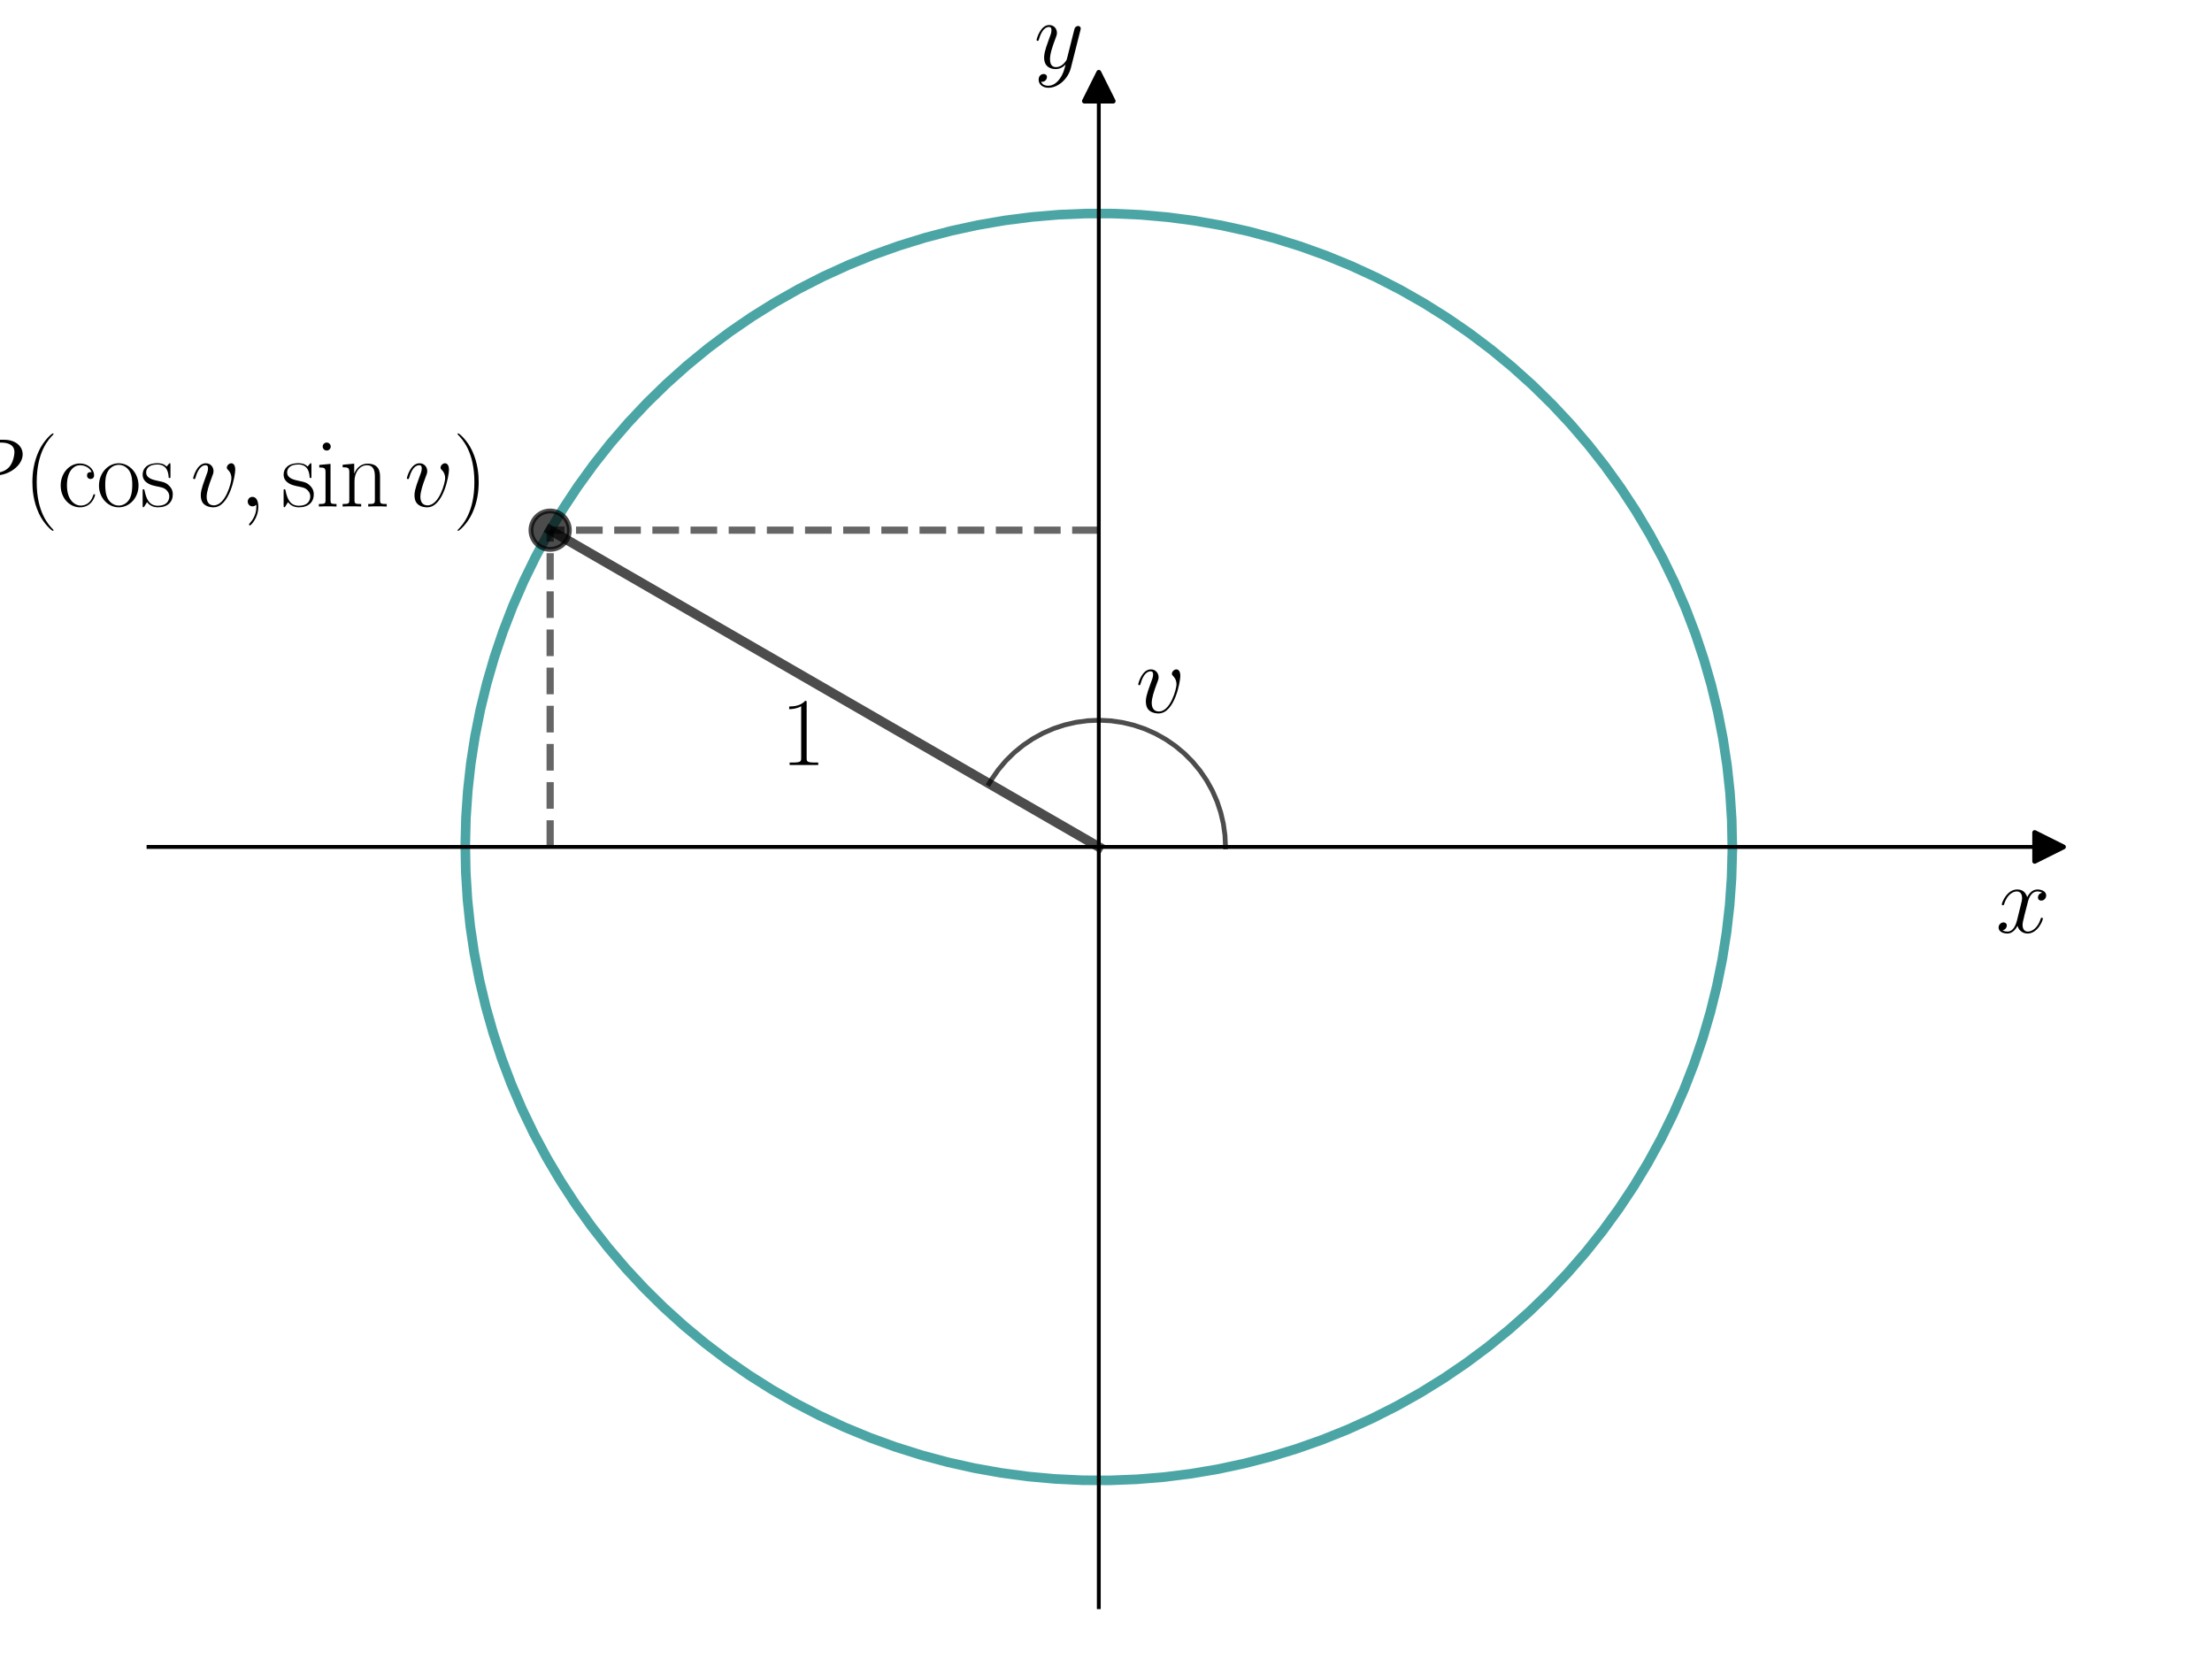 <?xml version="1.0" encoding="utf-8" standalone="no"?>
<!DOCTYPE svg PUBLIC "-//W3C//DTD SVG 1.1//EN"
  "http://www.w3.org/Graphics/SVG/1.1/DTD/svg11.dtd">
<svg xmlns:xlink="http://www.w3.org/1999/xlink" width="460.8pt" height="345.6pt" viewBox="0 0 460.8 345.6" xmlns="http://www.w3.org/2000/svg" version="1.1">
 <defs>
  <style type="text/css">*{stroke-linejoin: round; stroke-linecap: butt}</style>
 </defs>
 <g id="figure_1">
  <g id="patch_1">
   <path d="M 0 345.6 
L 460.8 345.6 
L 460.8 0 
L 0 0 
z
" style="fill: #ffffff"/>
  </g>
  <g id="axes_1">
   <g id="patch_2">
    <path d="M 30.94 334.8 
L 426.86 334.8 
L 426.86 18.065 
L 30.94 18.065 
z
" style="fill: #ffffff"/>
   </g>
   <g id="matplotlib.axis_1">
    <g id="text_1">
     <!-- $x$ -->
     <g transform="translate(415.773 194.269) scale(0.2 -0.2)">
      <defs>
       <path id="CMMI12-78" d="M 3034 2606 
C 2829 2567 2752 2414 2752 2293 
C 2752 2139 2874 2088 2963 2088 
C 3155 2088 3290 2254 3290 2427 
C 3290 2695 2982 2816 2714 2816 
C 2323 2816 2106 2433 2048 2312 
C 1901 2816 1504 2816 1389 2816 
C 736 2816 390 1980 390 1839 
C 390 1814 416 1782 461 1782 
C 512 1782 525 1820 538 1846 
C 755 2555 1184 2689 1370 2689 
C 1658 2689 1715 2420 1715 2267 
C 1715 2127 1677 1980 1600 1673 
L 1382 798 
C 1286 415 1101 64 762 64 
C 730 64 570 64 435 147 
C 666 192 717 383 717 460 
C 717 588 621 664 499 664 
C 346 664 179 530 179 326 
C 179 57 480 -64 755 -64 
C 1062 -64 1280 179 1414 441 
C 1517 64 1837 -64 2074 -64 
C 2726 -64 3072 773 3072 913 
C 3072 945 3046 971 3008 971 
C 2950 971 2944 939 2925 888 
C 2752 326 2381 64 2093 64 
C 1869 64 1747 230 1747 492 
C 1747 632 1773 734 1875 1156 
L 2099 2024 
C 2195 2408 2413 2689 2707 2689 
C 2720 2689 2899 2689 3034 2606 
z
" transform="scale(0.016)"/>
      </defs>
      <use xlink:href="#CMMI12-78" transform="scale(0.996)"/>
     </g>
    </g>
   </g>
   <g id="matplotlib.axis_2">
    <g id="text_2">
     <!-- $y$ -->
     <g transform="translate(215.387 14.189) scale(0.2 -0.2)">
      <defs>
       <path id="CMMI12-79" d="M 1683 -700 
C 1510 -939 1261 -1152 947 -1152 
C 870 -1152 563 -1152 467 -889 
C 486 -895 518 -895 531 -895 
C 723 -895 851 -729 851 -582 
C 851 -435 730 -384 634 -384 
C 531 -384 307 -458 307 -759 
C 307 -1071 582 -1286 947 -1286 
C 1587 -1286 2234 -700 2413 6 
L 3040 2485 
C 3046 2517 3059 2556 3059 2594 
C 3059 2689 2982 2753 2886 2753 
C 2829 2753 2694 2727 2643 2535 
L 2170 658 
C 2138 543 2138 530 2086 460 
C 1958 281 1747 64 1440 64 
C 1082 64 1050 415 1050 588 
C 1050 952 1222 1443 1395 1903 
C 1466 2088 1504 2178 1504 2305 
C 1504 2574 1312 2816 998 2816 
C 410 2816 173 1890 173 1839 
C 173 1814 198 1782 243 1782 
C 301 1782 307 1807 333 1897 
C 486 2433 730 2689 979 2689 
C 1037 2689 1146 2689 1146 2478 
C 1146 2312 1075 2127 979 1884 
C 666 1047 666 837 666 683 
C 666 77 1101 -64 1421 -64 
C 1606 -64 1837 -6 2061 230 
L 2067 224 
C 1971 -147 1907 -392 1683 -700 
z
" transform="scale(0.016)"/>
      </defs>
      <use xlink:href="#CMMI12-79" transform="scale(0.996)"/>
     </g>
    </g>
   </g>
   <g id="line2d_1">
    <defs>
     <path id="m2dec374175" d="M 3 0 
L -3 -3 
L -3 3 
z
" style="stroke: #000000; stroke-linejoin: miter"/>
    </defs>
    <g>
     <use xlink:href="#m2dec374175" x="426.86" y="176.432" style="stroke: #000000; stroke-linejoin: miter"/>
    </g>
   </g>
   <g id="line2d_2">
    <defs>
     <path id="m0d7880821e" d="M 0 -3 
L -3 3 
L 3 3 
z
" style="stroke: #000000; stroke-linejoin: miter"/>
    </defs>
    <g>
     <use xlink:href="#m0d7880821e" x="228.9" y="18.065" style="stroke: #000000; stroke-linejoin: miter"/>
    </g>
   </g>
   <g id="line2d_3">
    <path d="M 360.873 176.432 
L 360.751 170.76 
L 360.386 165.098 
L 359.777 159.457 
L 358.926 153.848 
L 357.836 148.28 
L 356.506 142.765 
L 354.941 137.311 
L 353.144 131.93 
L 351.116 126.631 
L 348.863 121.424 
L 346.388 116.319 
L 343.695 111.325 
L 340.791 106.451 
L 337.68 101.707 
L 334.367 97.101 
L 330.86 92.641 
L 327.165 88.336 
L 323.288 84.194 
L 319.236 80.222 
L 315.017 76.429 
L 310.64 72.82 
L 306.111 69.402 
L 301.439 66.183 
L 296.634 63.167 
L 291.703 60.36 
L 286.656 57.768 
L 281.502 55.396 
L 276.252 53.247 
L 270.913 51.325 
L 265.497 49.635 
L 260.014 48.179 
L 254.473 46.961 
L 248.884 45.981 
L 243.259 45.243 
L 237.607 44.747 
L 231.939 44.494 
L 226.266 44.485 
L 220.597 44.721 
L 214.944 45.199 
L 209.316 45.92 
L 203.725 46.883 
L 198.18 48.084 
L 192.692 49.523 
L 187.271 51.197 
L 181.927 53.102 
L 176.669 55.235 
L 171.509 57.591 
L 166.454 60.168 
L 161.515 62.959 
L 156.7 65.96 
L 152.018 69.166 
L 147.479 72.569 
L 143.09 76.165 
L 138.86 79.945 
L 134.796 83.905 
L 130.906 88.035 
L 127.197 92.328 
L 123.677 96.777 
L 120.35 101.373 
L 117.225 106.108 
L 114.305 110.973 
L 111.598 115.959 
L 109.107 121.056 
L 106.837 126.256 
L 104.794 131.549 
L 102.979 136.924 
L 101.398 142.373 
L 100.052 147.885 
L 98.944 153.449 
L 98.076 159.056 
L 97.45 164.695 
L 97.067 170.355 
L 96.928 176.027 
L 97.032 181.7 
L 97.38 187.362 
L 97.972 193.005 
L 98.805 198.617 
L 99.879 204.188 
L 101.191 209.708 
L 102.739 215.166 
L 104.52 220.553 
L 106.532 225.858 
L 108.769 231.071 
L 111.228 236.184 
L 113.905 241.187 
L 116.795 246.069 
L 119.891 250.823 
L 123.189 255.44 
L 126.683 259.91 
L 130.365 264.226 
L 134.23 268.38 
L 138.269 272.364 
L 142.476 276.171 
L 146.843 279.793 
L 151.361 283.225 
L 156.023 286.459 
L 160.819 289.489 
L 165.741 292.311 
L 170.78 294.918 
L 175.926 297.307 
L 181.17 299.472 
L 186.503 301.41 
L 191.913 303.116 
L 197.392 304.589 
L 202.93 305.825 
L 208.515 306.822 
L 214.138 307.577 
L 219.788 308.09 
L 225.455 308.36 
L 231.129 308.387 
L 236.798 308.169 
L 242.453 307.708 
L 248.083 307.004 
L 253.677 306.059 
L 259.226 304.874 
L 264.718 303.452 
L 270.144 301.795 
L 275.494 299.906 
L 280.758 297.79 
L 285.926 295.449 
L 290.989 292.888 
L 295.937 290.112 
L 300.761 287.125 
L 305.452 283.934 
L 310.002 280.545 
L 314.401 276.963 
L 318.643 273.195 
L 322.719 269.248 
L 326.622 265.13 
L 330.344 260.848 
L 333.878 256.41 
L 337.219 251.824 
L 340.359 247.099 
L 343.293 242.243 
L 346.016 237.266 
L 348.523 232.176 
L 350.808 226.983 
L 352.868 221.697 
L 354.699 216.327 
L 356.297 210.883 
L 357.66 205.376 
L 358.785 199.815 
L 359.67 194.211 
L 360.313 188.574 
L 360.714 182.914 
L 360.871 177.243 
L 360.873 176.432 
L 360.873 176.432 
" clip-path="url(#pad78fd2d51)" style="fill: none; stroke: #008080; stroke-opacity: 0.7; stroke-width: 2; stroke-linecap: square"/>
   </g>
   <g id="line2d_4">
    <path d="M 228.9 176.432 
L 114.608 110.446 
" clip-path="url(#pad78fd2d51)" style="fill: none; stroke: #000000; stroke-opacity: 0.7; stroke-width: 2; stroke-linecap: square"/>
   </g>
   <g id="LineCollection_1">
    <path d="M 114.608 176.432 
L 114.608 110.446 
" clip-path="url(#pad78fd2d51)" style="fill: none; stroke-dasharray: 5.55,2.4; stroke-dashoffset: 0; stroke: #000000; stroke-opacity: 0.6; stroke-width: 1.5"/>
   </g>
   <g id="LineCollection_2">
    <path d="M 228.9 110.446 
L 114.608 110.446 
" clip-path="url(#pad78fd2d51)" style="fill: none; stroke-dasharray: 5.55,2.4; stroke-dashoffset: 0; stroke: #000000; stroke-opacity: 0.6; stroke-width: 1.5"/>
   </g>
   <g id="line2d_5">
    <path d="M 255.295 176.432 
L 255.183 174.004 
L 254.848 171.596 
L 254.293 169.23 
L 253.523 166.924 
L 252.543 164.699 
L 251.364 162.574 
L 249.993 160.566 
L 248.444 158.693 
L 246.729 156.97 
L 244.863 155.412 
L 242.862 154.033 
L 240.742 152.843 
L 238.521 151.854 
L 236.219 151.073 
L 233.855 150.507 
L 231.449 150.161 
L 229.022 150.038 
L 226.593 150.139 
L 224.184 150.462 
L 221.814 151.006 
L 219.505 151.766 
L 217.276 152.735 
L 215.145 153.905 
L 213.131 155.266 
L 211.251 156.806 
L 209.52 158.513 
L 207.954 160.372 
L 206.565 162.367 
L 206.042 163.235 
L 206.042 163.235 
" clip-path="url(#pad78fd2d51)" style="fill: none; stroke: #000000; stroke-opacity: 0.7; stroke-linecap: square"/>
   </g>
   <g id="line2d_6">
    <defs>
     <path id="me8b2de48b9" d="M 0 4 
C 1.061 4 2.078 3.579 2.828 2.828 
C 3.579 2.078 4 1.061 4 0 
C 4 -1.061 3.579 -2.078 2.828 -2.828 
C 2.078 -3.579 1.061 -4 0 -4 
C -1.061 -4 -2.078 -3.579 -2.828 -2.828 
C -3.579 -2.078 -4 -1.061 -4 0 
C -4 1.061 -3.579 2.078 -2.828 2.828 
C -2.078 3.579 -1.061 4 0 4 
z
" style="stroke: #000000; stroke-opacity: 0.7"/>
    </defs>
    <g clip-path="url(#pad78fd2d51)">
     <use xlink:href="#me8b2de48b9" x="114.608" y="110.446" style="fill-opacity: 0.7; stroke: #000000; stroke-opacity: 0.7"/>
    </g>
   </g>
   <g id="patch_3">
    <path d="M 228.9 334.8 
L 228.9 18.065 
" style="fill: none; stroke: #000000; stroke-width: 0.8; stroke-linejoin: miter; stroke-linecap: square"/>
   </g>
   <g id="patch_4">
    <path d="M 426.86 334.8 
L 426.86 18.065 
" style="fill: none"/>
   </g>
   <g id="patch_5">
    <path d="M 30.94 176.432 
L 426.86 176.432 
" style="fill: none; stroke: #000000; stroke-width: 0.8; stroke-linejoin: miter; stroke-linecap: square"/>
   </g>
   <g id="patch_6">
    <path d="M 30.94 18.065 
L 426.86 18.065 
" style="fill: none"/>
   </g>
   <g id="text_3">
    <!-- $1$ -->
    <g transform="translate(162.616 159.359) scale(0.2 -0.2)">
     <defs>
      <path id="CMR17-31" d="M 1702 4058 
C 1702 4192 1696 4192 1606 4192 
C 1357 3916 979 3827 621 3827 
C 602 3827 570 3827 563 3808 
C 557 3795 557 3782 557 3648 
C 755 3648 1088 3686 1344 3839 
L 1344 461 
C 1344 236 1331 160 781 160 
L 589 160 
L 589 0 
C 896 0 1216 0 1523 0 
C 1830 0 2150 0 2458 0 
L 2458 160 
L 2266 160 
C 1715 160 1702 230 1702 458 
L 1702 4058 
z
" transform="scale(0.016)"/>
     </defs>
     <use xlink:href="#CMR17-31" transform="scale(0.996)"/>
    </g>
   </g>
   <g id="text_4">
    <!-- $v$ -->
    <g transform="translate(236.561 148.42) scale(0.2 -0.2)">
     <defs>
      <path id="CMMI12-76" d="M 2925 2389 
C 2925 2791 2720 2816 2669 2816 
C 2515 2816 2374 2663 2374 2535 
C 2374 2459 2419 2414 2445 2389 
C 2509 2331 2675 2159 2675 1827 
C 2675 1558 2291 64 1523 64 
C 1133 64 1056 390 1056 626 
C 1056 945 1203 1392 1376 1852 
C 1478 2114 1504 2178 1504 2305 
C 1504 2574 1312 2816 998 2816 
C 410 2816 173 1890 173 1839 
C 173 1814 198 1782 243 1782 
C 301 1782 307 1807 333 1897 
C 486 2446 736 2689 979 2689 
C 1037 2689 1146 2689 1146 2478 
C 1146 2312 1075 2127 979 1884 
C 672 1067 672 869 672 715 
C 672 575 691 313 890 134 
C 1120 -64 1440 -64 1498 -64 
C 2560 -64 2925 2024 2925 2389 
z
" transform="scale(0.016)"/>
     </defs>
     <use xlink:href="#CMMI12-76" transform="scale(0.996)"/>
    </g>
   </g>
   <g id="text_5">
    <!-- $P(\cos v, \sin v)$ -->
    <g transform="translate(-10.372 105.481) scale(0.2 -0.2)">
     <defs>
      <path id="CMMI12-50" d="M 1894 2023 
L 2970 2023 
C 3853 2023 4736 2673 4736 3401 
C 4736 3898 4314 4352 3507 4352 
L 1530 4352 
C 1408 4352 1350 4352 1350 4231 
C 1350 4167 1408 4167 1504 4167 
C 1894 4167 1894 4116 1894 4046 
C 1894 4034 1894 3995 1869 3899 
L 1005 472 
C 947 249 934 185 486 185 
C 365 185 301 185 301 70 
C 301 0 358 0 397 0 
C 518 0 646 0 768 0 
L 1517 0 
C 1638 0 1773 0 1894 0 
C 1946 0 2016 0 2016 121 
C 2016 185 1958 185 1862 185 
C 1478 185 1472 230 1472 293 
C 1472 325 1478 369 1485 401 
L 1894 2023 
z
M 2355 3930 
C 2413 4167 2438 4167 2688 4167 
L 3322 4167 
C 3802 4167 4198 4013 4198 3535 
C 4198 3369 4115 2827 3821 2534 
C 3712 2419 3405 2176 2822 2176 
L 1920 2176 
L 2355 3930 
z
" transform="scale(0.016)"/>
      <path id="CMR17-28" d="M 1958 -1561 
C 1958 -1555 1958 -1542 1939 -1523 
C 1645 -1224 858 -407 858 1581 
C 858 3569 1632 4379 1946 4697 
C 1946 4704 1958 4717 1958 4736 
C 1958 4755 1939 4768 1914 4768 
C 1843 4768 1299 4296 986 3594 
C 666 2887 576 2199 576 1588 
C 576 1128 621 351 1005 -471 
C 1312 -1135 1837 -1600 1914 -1600 
C 1946 -1600 1958 -1587 1958 -1561 
z
" transform="scale(0.016)"/>
      <path id="CMR17-63" d="M 2234 2240 
C 2112 2240 1933 2240 1933 2017 
C 1933 1838 2080 1787 2163 1787 
C 2208 1787 2394 1807 2394 2024 
C 2394 2467 1958 2803 1466 2803 
C 787 2803 211 2178 211 1363 
C 211 516 813 -64 1466 -64 
C 2259 -64 2458 677 2458 748 
C 2458 774 2451 793 2406 793 
C 2362 793 2355 787 2330 703 
C 2163 180 1798 51 1523 51 
C 1114 51 621 427 621 1369 
C 621 2338 1094 2688 1472 2688 
C 1722 2688 2093 2573 2234 2240 
z
" transform="scale(0.016)"/>
      <path id="CMR17-6f" d="M 2758 1356 
C 2758 2176 2163 2816 1466 2816 
C 768 2816 173 2176 173 1356 
C 173 551 768 -64 1466 -64 
C 2163 -64 2758 551 2758 1356 
z
M 1466 51 
C 1165 51 909 230 762 480 
C 602 767 582 1126 582 1408 
C 582 1677 595 2010 762 2298 
C 890 2509 1139 2714 1466 2714 
C 1754 2714 1997 2554 2150 2330 
C 2349 2029 2349 1607 2349 1408 
C 2349 1158 2336 775 2163 467 
C 1984 173 1709 51 1466 51 
z
" transform="scale(0.016)"/>
      <path id="CMR17-73" d="M 1978 2697 
C 1978 2813 1971 2819 1933 2819 
C 1907 2819 1901 2813 1824 2717 
C 1805 2691 1747 2626 1728 2601 
C 1523 2819 1235 2819 1126 2819 
C 416 2819 160 2447 160 2076 
C 160 1498 813 1365 998 1325 
C 1402 1243 1542 1217 1677 1101 
C 1760 1025 1901 884 1901 654 
C 1901 384 1747 38 1158 38 
C 602 38 403 460 288 1021 
C 269 1110 269 1117 218 1117 
C 166 1117 160 1110 160 983 
L 160 63 
C 160 -51 166 -58 205 -58 
C 237 -58 243 -51 275 0 
C 314 57 410 211 448 276 
C 576 103 800 -64 1158 -64 
C 1792 -64 2131 283 2131 784 
C 2131 1112 1958 1285 1875 1362 
C 1683 1561 1459 1606 1190 1657 
C 838 1735 390 1825 390 2217 
C 390 2383 480 2737 1126 2737 
C 1811 2737 1850 2094 1862 1888 
C 1869 1856 1901 1849 1920 1849 
C 1978 1849 1978 1869 1978 1978 
L 1978 2697 
z
" transform="scale(0.016)"/>
      <path id="CMMI12-3b" d="M 1248 -31 
C 1248 343 1126 619 864 619 
C 659 619 557 453 557 313 
C 557 172 653 0 870 0 
C 954 0 1024 26 1082 83 
C 1094 96 1101 96 1107 96 
C 1120 96 1120 5 1120 -27 
C 1120 -240 1082 -659 710 -1080 
C 640 -1157 640 -1170 640 -1183 
C 640 -1216 672 -1248 704 -1248 
C 755 -1248 1248 -771 1248 -31 
z
" transform="scale(0.016)"/>
      <path id="CMR17-69" d="M 992 3909 
C 992 4049 877 4170 730 4170 
C 589 4170 467 4056 467 3909 
C 467 3769 582 3648 730 3648 
C 870 3648 992 3763 992 3909 
z
M 243 2706 
L 243 2541 
C 602 2541 653 2502 653 2197 
L 653 427 
C 653 184 627 153 218 153 
L 218 -13 
C 371 0 646 0 806 0 
C 960 0 1222 0 1370 -13 
L 1370 153 
C 992 153 979 191 979 420 
L 979 2776 
L 243 2706 
z
" transform="scale(0.016)"/>
      <path id="CMR17-6e" d="M 2656 1933 
C 2656 2259 2592 2790 1837 2790 
C 1331 2790 1069 2400 973 2144 
L 966 2144 
L 966 2790 
L 211 2720 
L 211 2554 
C 589 2554 646 2515 646 2208 
L 646 428 
C 646 184 621 153 211 153 
L 211 -13 
C 365 0 646 0 813 0 
C 979 0 1267 0 1421 -13 
L 1421 153 
C 1011 153 986 178 986 428 
L 986 1658 
C 986 2247 1344 2688 1792 2688 
C 2266 2688 2317 2266 2317 1958 
L 2317 428 
C 2317 184 2291 153 1882 153 
L 1882 -13 
C 2035 0 2317 0 2483 0 
C 2650 0 2938 0 3091 -13 
L 3091 153 
C 2682 153 2656 178 2656 428 
L 2656 1933 
z
" transform="scale(0.016)"/>
      <path id="CMR17-29" d="M 1683 1581 
C 1683 2040 1638 2817 1254 3639 
C 947 4303 422 4768 346 4768 
C 326 4768 301 4761 301 4729 
C 301 4717 307 4710 314 4697 
C 621 4378 1402 3568 1402 1584 
C 1402 -407 627 -1217 314 -1537 
C 307 -1549 301 -1556 301 -1568 
C 301 -1600 326 -1600 346 -1600 
C 416 -1600 960 -1128 1274 -426 
C 1594 281 1683 969 1683 1581 
z
" transform="scale(0.016)"/>
     </defs>
     <use xlink:href="#CMMI12-50" transform="scale(0.996)"/>
     <use xlink:href="#CMR17-28" transform="translate(76.426 0) scale(0.996)"/>
     <use xlink:href="#CMR17-63" transform="translate(111.707 0) scale(0.996)"/>
     <use xlink:href="#CMR17-6f" transform="translate(152.192 0) scale(0.996)"/>
     <use xlink:href="#CMR17-73" transform="translate(197.883 0) scale(0.996)"/>
     <use xlink:href="#CMMI12-76" transform="translate(250.288 0) scale(0.996)"/>
     <use xlink:href="#CMMI12-3b" transform="translate(301.024 0) scale(0.996)"/>
     <use xlink:href="#CMR17-73" transform="translate(344.725 0) scale(0.996)"/>
     <use xlink:href="#CMR17-69" transform="translate(380.527 0) scale(0.996)"/>
     <use xlink:href="#CMR17-6e" transform="translate(405.398 0) scale(0.996)"/>
     <use xlink:href="#CMMI12-76" transform="translate(472.897 0) scale(0.996)"/>
     <use xlink:href="#CMR17-29" transform="translate(523.633 0) scale(0.996)"/>
    </g>
   </g>
  </g>
 </g>
 <defs>
  <clipPath id="pad78fd2d51">
   <rect x="30.94" y="18.065" width="395.919" height="316.735"/>
  </clipPath>
 </defs>
</svg>
